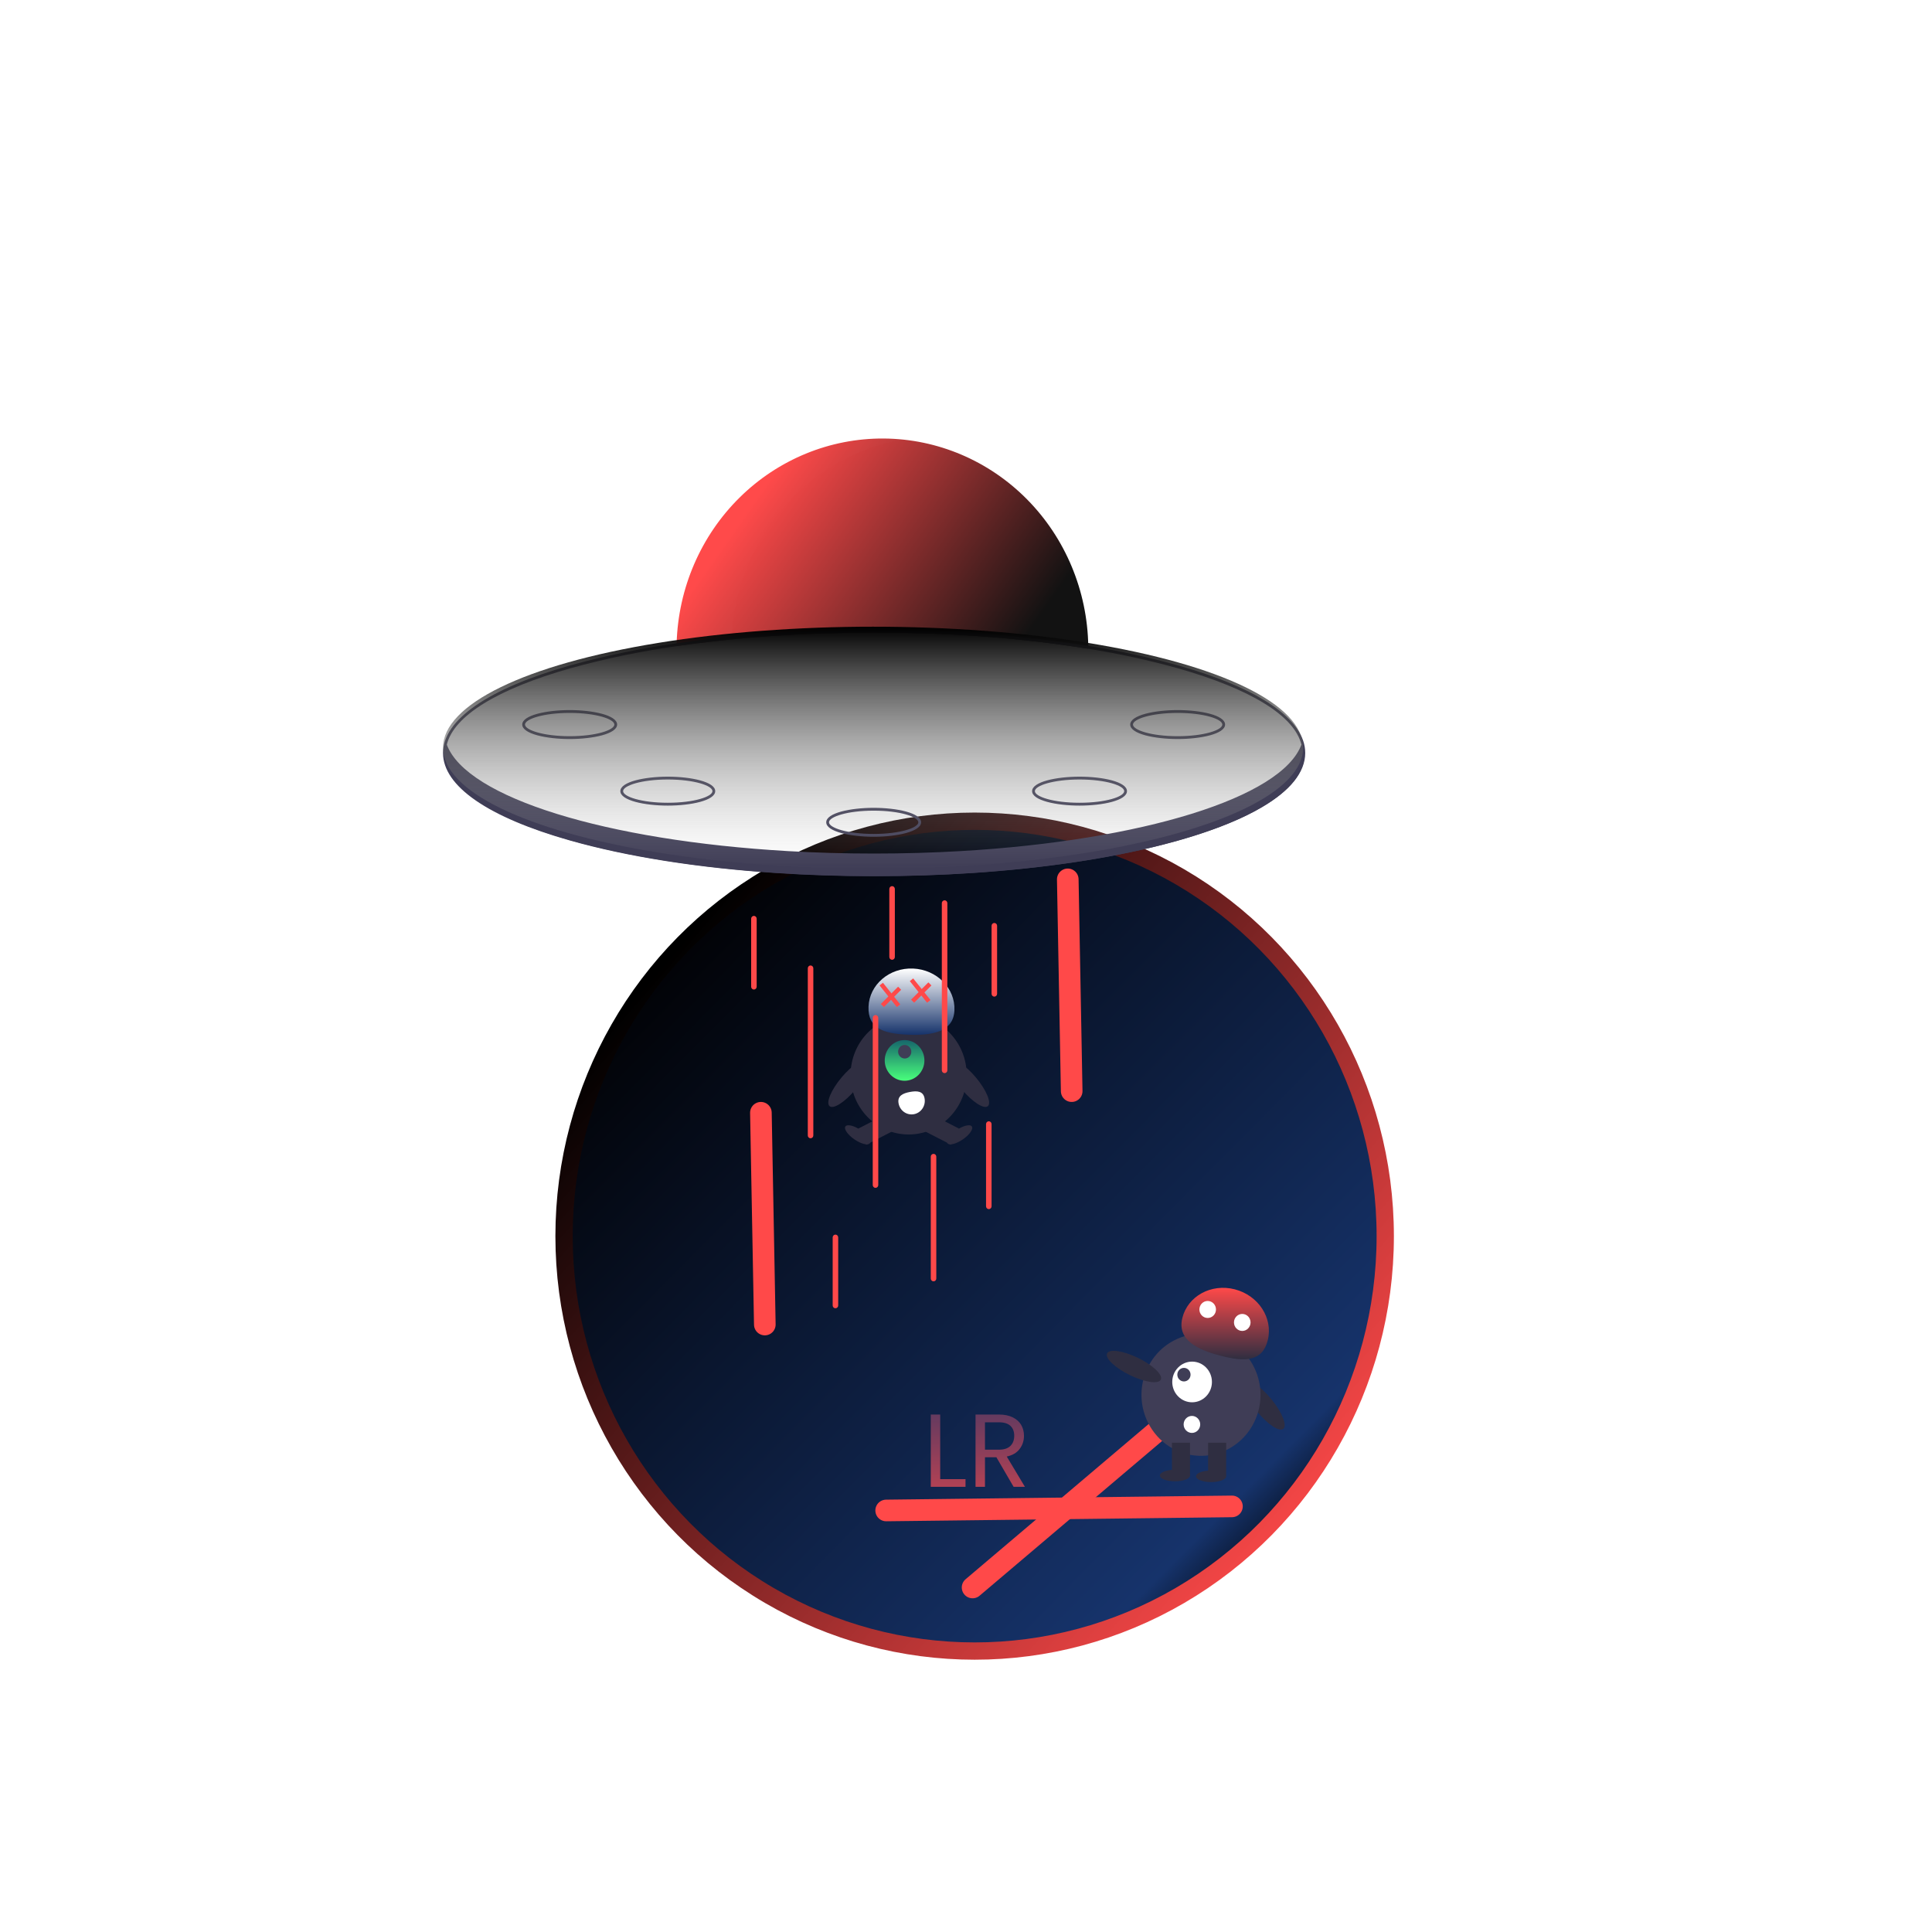 <svg width="100" height="100" viewBox="0 0 302 447" fill="none" xmlns="http://www.w3.org/2000/svg">
<rect width="100" height="100" fill="none"/>
<rect width="100" height="100" fill="none"/>
<g filter="url(#filter0_d)">
<ellipse cx="153" cy="282" rx="95" ry="96" fill="url(#paint0_linear)"/>
<ellipse cx="153" cy="282" rx="95" ry="96" stroke="url(#paint1_linear)" stroke-width="4" stroke-linecap="round"/>
</g>
<line x1="103.546" y1="257.453" x2="104.453" y2="306.454" stroke="#FF4949" stroke-width="5" stroke-linecap="round"/>
<line x1="194.71" y1="331.524" x2="152.524" y2="367.29" stroke="#FF4949" stroke-width="5" stroke-linecap="round"/>
<line x1="212.53" y1="348.529" x2="132.529" y2="349.47" stroke="#FF4949" stroke-width="5" stroke-linecap="round"/>
<line x1="174.546" y1="203.453" x2="175.453" y2="252.454" stroke="#FF4949" stroke-width="5" stroke-linecap="round"/>
<path d="M145.032 342.224H150.888V344H142.848V327.272H145.032V342.224ZM162.015 344L158.031 337.16H155.391V344H153.207V327.272H158.607C159.871 327.272 160.935 327.488 161.799 327.92C162.679 328.352 163.335 328.936 163.767 329.672C164.199 330.408 164.415 331.248 164.415 332.192C164.415 333.344 164.079 334.36 163.407 335.24C162.751 336.12 161.759 336.704 160.431 336.992L164.631 344H162.015ZM155.391 335.408H158.607C159.791 335.408 160.679 335.12 161.271 334.544C161.863 333.952 162.159 333.168 162.159 332.192C162.159 331.2 161.863 330.432 161.271 329.888C160.695 329.344 159.807 329.072 158.607 329.072H155.391V335.408Z" fill="url(#paint2_linear)"/>
<path d="M179.294 150.097C164.39 147.658 147.418 146.357 129.743 146.357C113.566 146.357 97.981 147.445 84.034 149.497C84.037 149.277 84.04 149.058 84.049 148.838C84.419 136.092 89.638 124 98.589 115.146C107.54 106.293 119.515 101.38 131.953 101.458C144.391 101.536 156.306 106.598 165.151 115.563C173.996 124.528 179.07 136.685 179.288 149.434C179.291 149.657 179.294 149.877 179.294 150.097Z" fill="url(#paint3_linear)"/>
<g opacity="0.1">
<path opacity="0.1" d="M137.911 101.44C131.295 100.524 124.566 101.043 118.159 102.964C111.752 104.884 105.81 108.164 100.718 112.589C95.627 117.015 91.499 122.488 88.603 128.654C85.706 134.82 84.106 141.541 83.905 148.381C83.896 148.601 83.893 148.82 83.889 149.04C88.033 148.43 92.324 147.908 96.73 147.472C97.269 136.076 101.682 125.233 109.204 116.825C116.726 108.416 126.883 102.973 137.911 101.44V101.44Z" fill="white"/>
</g>
<path d="M200.131 153.97C193.271 152.064 186.312 150.549 179.288 149.434C167.774 147.605 156.167 146.462 144.525 146.01C139.675 145.806 134.736 145.702 129.743 145.702C125.785 145.702 121.859 145.767 117.988 145.898C106.631 146.242 95.301 147.224 84.049 148.838C75.72 150.014 67.472 151.728 59.354 153.97C40.425 159.335 30 166.526 30 174.215C30 181.904 40.425 189.094 59.354 194.459C72.665 198.235 89.078 200.807 106.962 201.987C114.343 202.479 121.974 202.728 129.743 202.728C137.536 202.728 145.193 202.476 152.597 201.984C168.872 200.906 183.93 198.674 196.532 195.429C196.599 195.41 196.663 195.393 196.73 195.377C197.58 195.161 198.418 194.934 199.246 194.708C199.543 194.623 199.837 194.541 200.131 194.459C200.148 194.452 200.165 194.447 200.182 194.443C200.464 194.364 200.742 194.282 201.02 194.204C201.576 194.04 202.126 193.879 202.666 193.712C202.692 193.705 202.714 193.699 202.737 193.692C203.207 193.548 203.667 193.404 204.124 193.26C204.498 193.138 204.869 193.02 205.237 192.899C205.505 192.811 205.771 192.722 206.033 192.634C206.225 192.568 206.413 192.506 206.599 192.44C206.851 192.355 207.104 192.267 207.353 192.178C207.459 192.142 207.564 192.106 207.666 192.067C207.906 191.985 208.14 191.9 208.373 191.814C208.625 191.723 208.878 191.628 209.127 191.536C209.335 191.46 209.543 191.382 209.748 191.303C209.92 191.234 210.09 191.169 210.262 191.103C210.732 190.923 211.193 190.736 211.647 190.553C211.874 190.457 212.101 190.366 212.324 190.271C212.545 190.179 212.769 190.084 212.986 189.989C213.344 189.835 213.696 189.681 214.041 189.527C214.207 189.448 214.377 189.373 214.54 189.301C214.664 189.242 214.786 189.186 214.911 189.127C215 189.088 215.09 189.045 215.176 189.002C215.499 188.852 215.818 188.698 216.132 188.544C217.334 187.954 218.456 187.351 219.498 186.734C226.036 182.897 229.485 178.639 229.485 174.215C229.485 166.526 219.06 159.335 200.131 153.97ZM199.959 193.83C186.631 197.609 170.174 200.181 152.242 201.352C144.95 201.827 137.412 202.073 129.743 202.073C122.099 202.073 114.586 201.83 107.316 201.355C89.356 200.188 72.873 197.615 59.526 193.83C40.898 188.547 30.639 181.582 30.639 174.215C30.64 173.564 30.72 172.915 30.876 172.284C32.506 165.638 42.535 159.417 59.526 154.6C67.583 152.375 75.768 150.67 84.034 149.497C95.353 147.873 106.751 146.888 118.176 146.547C121.987 146.419 125.842 146.356 129.743 146.357C134.669 146.357 139.541 146.459 144.33 146.655C156.04 147.103 167.715 148.253 179.294 150.097C186.258 151.206 193.157 152.71 199.959 154.6C216.947 159.417 226.972 165.635 228.606 172.278C228.765 172.911 228.845 173.561 228.846 174.215C228.846 181.582 218.587 188.547 199.959 193.83V193.83Z" fill="#3F3D56"/>
<path d="M229.303 174.513C229.303 178.892 225.783 183.034 219.498 186.734C218.453 187.351 217.327 187.954 216.132 188.544C215.818 188.698 215.499 188.852 215.176 189.002C215.09 189.045 215 189.088 214.911 189.127C214.786 189.186 214.664 189.242 214.54 189.301C214.377 189.373 214.207 189.448 214.041 189.527C213.696 189.681 213.344 189.835 212.986 189.989C212.769 190.084 212.545 190.179 212.324 190.271C212.1 190.366 211.874 190.457 211.647 190.553C211.193 190.736 210.732 190.923 210.262 191.103C210.09 191.169 209.92 191.234 209.747 191.303C209.543 191.382 209.335 191.46 209.127 191.536C208.878 191.628 208.625 191.723 208.373 191.814C208.14 191.9 207.906 191.985 207.666 192.067C207.564 192.106 207.459 192.142 207.353 192.178C207.104 192.267 206.851 192.355 206.599 192.44C206.413 192.506 206.225 192.568 206.033 192.634C205.771 192.722 205.505 192.811 205.237 192.899C204.869 193.02 204.498 193.138 204.124 193.26C203.667 193.404 203.207 193.548 202.737 193.692C202.714 193.699 202.692 193.705 202.666 193.712C202.126 193.879 201.576 194.04 201.02 194.204C200.742 194.282 200.464 194.364 200.182 194.443C200.165 194.447 200.148 194.452 200.131 194.459C199.837 194.541 199.543 194.623 199.246 194.708C198.421 194.931 197.58 195.157 196.73 195.377C196.663 195.393 196.599 195.41 196.532 195.429C184.272 198.569 169.23 200.857 152.584 201.961C145.292 202.443 137.69 202.699 129.88 202.699C122 202.699 114.334 202.44 106.984 201.948C63.11 199.015 30.457 187.845 30.457 174.513C30.461 173.702 30.581 172.896 30.815 172.121C30.834 172.176 30.854 172.229 30.876 172.284C35.438 184.568 67.813 194.495 109.82 196.917C116.255 197.291 122.92 197.484 129.743 197.484C136.593 197.484 143.284 197.288 149.745 196.914C191.717 194.482 224.06 184.552 228.606 172.278C228.683 172.081 228.75 171.885 228.807 171.688C229.131 172.593 229.299 173.549 229.303 174.513V174.513Z" fill="#3F3D56"/>
<path d="M59.306 170.985C53.985 170.985 48.33 169.812 48.33 167.637C48.33 165.462 53.985 164.288 59.306 164.288C64.626 164.288 70.281 165.462 70.281 167.637C70.281 169.812 64.626 170.985 59.306 170.985ZM59.306 164.944C53.215 164.944 48.97 166.363 48.97 167.637C48.97 168.91 53.215 170.33 59.306 170.33C65.397 170.33 69.641 168.91 69.641 167.637C69.641 166.363 65.397 164.944 59.306 164.944V164.944Z" fill="#3F3D56"/>
<path d="M82.003 186.389C76.683 186.389 71.028 185.215 71.028 183.041C71.028 180.866 76.683 179.692 82.003 179.692C87.324 179.692 92.978 180.866 92.978 183.041C92.978 185.215 87.324 186.389 82.003 186.389ZM82.003 180.348C75.912 180.348 71.668 181.767 71.668 183.041C71.668 184.314 75.912 185.733 82.003 185.733C88.094 185.733 92.339 184.314 92.339 183.041C92.339 181.767 88.094 180.348 82.003 180.348V180.348Z" fill="#3F3D56"/>
<path d="M199.968 170.985C194.648 170.985 188.993 169.812 188.993 167.637C188.993 165.462 194.648 164.288 199.968 164.288C205.289 164.288 210.943 165.462 210.943 167.637C210.943 169.812 205.289 170.985 199.968 170.985ZM199.968 164.944C193.877 164.944 189.632 166.363 189.632 167.637C189.632 168.91 193.877 170.33 199.968 170.33C206.059 170.33 210.304 168.91 210.304 167.637C210.304 166.363 206.059 164.944 199.968 164.944V164.944Z" fill="#3F3D56"/>
<path d="M177.27 186.389C171.95 186.389 166.295 185.215 166.295 183.041C166.295 180.866 171.95 179.692 177.27 179.692C182.591 179.692 188.245 180.866 188.245 183.041C188.245 185.215 182.591 186.389 177.27 186.389ZM177.27 180.348C171.179 180.348 166.935 181.767 166.935 183.041C166.935 184.314 171.179 185.733 177.27 185.733C183.361 185.733 187.606 184.314 187.606 183.041C187.606 181.767 183.361 180.348 177.27 180.348V180.348Z" fill="#3F3D56"/>
<path d="M129.637 193.599C124.316 193.599 118.662 192.426 118.662 190.251C118.662 188.076 124.316 186.902 129.637 186.902C134.957 186.902 140.612 188.076 140.612 190.251C140.612 192.426 134.957 193.599 129.637 193.599ZM129.637 187.558C123.546 187.558 119.301 188.977 119.301 190.251C119.301 191.524 123.546 192.944 129.637 192.944C135.728 192.944 139.973 191.524 139.973 190.251C139.973 188.977 135.728 187.558 129.637 187.558V187.558Z" fill="#3F3D56"/>
<path d="M137.728 262.482C145.145 262.482 151.158 256.318 151.158 248.713C151.158 241.109 145.145 234.944 137.728 234.944C130.31 234.944 124.297 241.109 124.297 248.713C124.297 256.318 130.31 262.482 137.728 262.482Z" fill="#2F2E41"/>
<path d="M132.62 257.759L126.084 261.115L127.911 264.856L134.447 261.5L132.62 257.759Z" fill="#2F2E41"/>
<path d="M128.773 264.476C129.16 263.873 128.203 262.526 126.636 261.466C125.068 260.406 123.483 260.036 123.095 260.638C122.707 261.241 123.664 262.589 125.232 263.648C126.8 264.708 128.385 265.079 128.773 264.476Z" fill="#2F2E41"/>
<path d="M142.835 257.759L141.008 261.5L147.545 264.856L149.372 261.115L142.835 257.759Z" fill="#2F2E41"/>
<path d="M150.223 263.648C151.791 262.589 152.748 261.241 152.36 260.638C151.973 260.036 150.387 260.406 148.82 261.466C147.252 262.525 146.295 263.873 146.683 264.476C147.07 265.079 148.656 264.708 150.223 263.648Z" fill="#2F2E41"/>
<path d="M136.787 250.051C139.323 250.051 141.378 247.944 141.378 245.345C141.378 242.746 139.323 240.639 136.787 240.639C134.252 240.639 132.197 242.746 132.197 245.345C132.197 247.944 134.252 250.051 136.787 250.051Z" fill="url(#paint4_linear)"/>
<path d="M137.904 244.443C138.499 243.833 138.496 242.84 137.896 242.226C137.297 241.612 136.329 241.608 135.734 242.218C135.139 242.828 135.142 243.821 135.741 244.435C136.341 245.049 137.309 245.053 137.904 244.443Z" fill="#3F3D56"/>
<path d="M148.323 233.734C148.525 228.636 144.239 224.319 138.751 224.09C133.263 223.862 128.65 227.809 128.448 232.906C128.246 238.004 132.061 239.162 137.549 239.39C143.038 239.619 148.121 238.831 148.323 233.734Z" fill="url(#paint5_linear)"/>
<path d="M156.065 255.923C156.948 255.146 155.706 252.176 153.29 249.292C150.874 246.407 148.2 244.698 147.316 245.476C146.433 246.253 147.675 249.222 150.091 252.107C152.507 254.992 155.181 256.701 156.065 255.923Z" fill="#2F2E41"/>
<path d="M125.402 252.107C127.818 249.222 129.06 246.253 128.177 245.476C127.293 244.698 124.619 246.407 122.203 249.292C119.787 252.176 118.545 255.146 119.428 255.923C120.312 256.701 122.986 254.992 125.402 252.107Z" fill="#2F2E41"/>
<path d="M141.416 254.139C141.562 254.958 141.384 255.802 140.922 256.486C140.46 257.171 139.752 257.639 138.954 257.788C138.155 257.937 137.332 257.754 136.664 257.281C135.997 256.808 135.54 256.082 135.395 255.263L135.394 255.257C135.093 253.552 136.379 252.949 138.042 252.64C139.705 252.331 141.115 252.434 141.416 254.139Z" fill="white"/>
<path d="M115.037 263.36C114.867 263.36 114.705 263.291 114.585 263.168C114.465 263.045 114.398 262.878 114.398 262.704V224.031C114.398 223.857 114.465 223.69 114.585 223.568C114.705 223.445 114.867 223.376 115.037 223.376C115.206 223.376 115.369 223.445 115.489 223.568C115.609 223.69 115.676 223.857 115.676 224.031V262.704C115.676 262.878 115.609 263.045 115.489 263.168C115.369 263.291 115.206 263.36 115.037 263.36Z" fill="#FF4949"/>
<path d="M130.062 274.83C129.893 274.83 129.73 274.761 129.61 274.638C129.49 274.516 129.423 274.349 129.423 274.175V235.502C129.423 235.328 129.49 235.161 129.61 235.038C129.73 234.915 129.893 234.846 130.062 234.846C130.232 234.846 130.394 234.915 130.514 235.038C130.634 235.161 130.702 235.328 130.702 235.502V274.175C130.702 274.349 130.634 274.516 130.514 274.638C130.394 274.761 130.232 274.83 130.062 274.83Z" fill="#FF4949"/>
<path d="M120.791 302.688C120.622 302.688 120.459 302.619 120.339 302.496C120.219 302.373 120.152 302.207 120.152 302.033V286.301C120.152 286.127 120.219 285.961 120.339 285.838C120.459 285.715 120.622 285.646 120.791 285.646C120.961 285.646 121.123 285.715 121.243 285.838C121.363 285.961 121.431 286.127 121.431 286.301V302.033C121.431 302.207 121.363 302.373 121.243 302.496C121.123 302.619 120.961 302.688 120.791 302.688V302.688Z" fill="#FF4949"/>
<path d="M133.898 222.065C133.729 222.065 133.566 221.996 133.446 221.873C133.326 221.75 133.259 221.583 133.259 221.409V205.678C133.259 205.504 133.326 205.337 133.446 205.214C133.566 205.091 133.729 205.022 133.898 205.022C134.068 205.022 134.231 205.091 134.351 205.214C134.47 205.337 134.538 205.504 134.538 205.678V221.409C134.538 221.583 134.47 221.75 134.351 221.873C134.231 221.996 134.068 222.065 133.898 222.065V222.065Z" fill="#FF4949"/>
<path d="M101.93 228.947C101.76 228.947 101.598 228.878 101.478 228.755C101.358 228.632 101.29 228.465 101.29 228.292V212.56C101.29 212.386 101.358 212.22 101.478 212.097C101.598 211.974 101.76 211.905 101.93 211.905C102.099 211.905 102.262 211.974 102.382 212.097C102.502 212.22 102.569 212.386 102.569 212.56V228.292C102.569 228.465 102.502 228.632 102.382 228.755C102.262 228.878 102.099 228.947 101.93 228.947V228.947Z" fill="#FF4949"/>
<path d="M157.555 230.586C157.386 230.586 157.223 230.517 157.103 230.394C156.983 230.271 156.916 230.104 156.916 229.93V214.199C156.916 214.025 156.983 213.858 157.103 213.735C157.223 213.612 157.386 213.543 157.555 213.543C157.725 213.543 157.888 213.612 158.007 213.735C158.127 213.858 158.195 214.025 158.195 214.199V229.93C158.195 230.104 158.127 230.271 158.007 230.394C157.888 230.517 157.725 230.586 157.555 230.586Z" fill="#FF4949"/>
<path d="M156.277 279.747C156.107 279.747 155.944 279.677 155.824 279.555C155.705 279.432 155.637 279.265 155.637 279.091V260.082C155.637 259.908 155.705 259.742 155.824 259.619C155.944 259.496 156.107 259.427 156.277 259.427C156.446 259.427 156.609 259.496 156.729 259.619C156.849 259.742 156.916 259.908 156.916 260.082V279.091C156.916 279.265 156.849 279.432 156.729 279.555C156.609 279.677 156.446 279.747 156.277 279.747Z" fill="#FF4949"/>
<path d="M143.489 296.461C143.32 296.461 143.157 296.392 143.037 296.269C142.917 296.146 142.85 295.98 142.85 295.806V267.62C142.85 267.446 142.917 267.28 143.037 267.157C143.157 267.034 143.32 266.965 143.489 266.965C143.659 266.965 143.821 267.034 143.941 267.157C144.061 267.28 144.128 267.446 144.128 267.62V295.806C144.128 295.98 144.061 296.146 143.941 296.269C143.821 296.392 143.659 296.461 143.489 296.461Z" fill="#FF4949"/>
<path d="M146.047 248.284C145.877 248.284 145.714 248.215 145.595 248.092C145.475 247.969 145.407 247.802 145.407 247.628V208.955C145.407 208.781 145.475 208.614 145.594 208.492C145.714 208.369 145.877 208.3 146.047 208.3C146.216 208.3 146.379 208.369 146.499 208.492C146.619 208.614 146.686 208.781 146.686 208.955V247.628C146.686 247.802 146.619 247.969 146.499 248.092C146.379 248.215 146.216 248.284 146.047 248.284Z" fill="#FF4949"/>
<path d="M224.432 330.578C225.347 329.792 224.11 326.733 221.67 323.744C219.229 320.756 216.508 318.97 215.593 319.755C214.678 320.541 215.915 323.6 218.356 326.589C220.796 329.577 223.517 331.363 224.432 330.578Z" fill="#2F2E41"/>
<path d="M218.43 327.179C220.835 319.784 216.936 311.79 209.722 309.325C202.509 306.86 194.712 310.857 192.307 318.252C189.902 325.648 193.801 333.641 201.015 336.106C208.228 338.571 216.026 334.575 218.43 327.179Z" fill="#3F3D56"/>
<path d="M211.196 333.793H207.013V341.476H211.196V333.793Z" fill="#2F2E41"/>
<path d="M202.831 333.793H198.648V341.476H202.831V333.793Z" fill="#2F2E41"/>
<path d="M207.71 342.905C209.636 342.905 211.196 342.305 211.196 341.565C211.196 340.825 209.636 340.225 207.71 340.225C205.785 340.225 204.225 340.825 204.225 341.565C204.225 342.305 205.785 342.905 207.71 342.905Z" fill="#2F2E41"/>
<path d="M199.345 342.727C201.27 342.727 202.831 342.127 202.831 341.387C202.831 340.647 201.27 340.047 199.345 340.047C197.42 340.047 195.859 340.647 195.859 341.387C195.859 342.127 197.42 342.727 199.345 342.727Z" fill="#2F2E41"/>
<path d="M201.045 304.973C202.275 299.897 207.702 296.91 213.166 298.302C218.631 299.693 222.065 304.935 220.835 310.011C219.606 315.086 215.527 315.103 210.062 313.712C204.598 312.321 199.816 310.049 201.045 304.973Z" fill="url(#paint6_linear)"/>
<path d="M196.081 319.191C196.592 318.085 194.222 315.835 190.787 314.165C187.352 312.494 184.153 312.037 183.641 313.142C183.13 314.248 185.5 316.498 188.935 318.168C192.37 319.839 195.57 320.296 196.081 319.191Z" fill="#2F2E41"/>
<path d="M203.31 324.443C205.845 324.443 207.9 322.336 207.9 319.737C207.9 317.138 205.845 315.032 203.31 315.032C200.775 315.032 198.72 317.138 198.72 319.737C198.72 322.336 200.775 324.443 203.31 324.443Z" fill="white"/>
<path d="M201.424 319.619C202.269 319.619 202.954 318.917 202.954 318.051C202.954 317.184 202.269 316.482 201.424 316.482C200.579 316.482 199.894 317.184 199.894 318.051C199.894 318.917 200.579 319.619 201.424 319.619Z" fill="#3F3D56"/>
<path d="M203.271 331.529C204.33 331.529 205.189 330.649 205.189 329.563C205.189 328.477 204.33 327.596 203.271 327.596C202.211 327.596 201.353 328.477 201.353 329.563C201.353 330.649 202.211 331.529 203.271 331.529Z" fill="white"/>
<path d="M206.918 304.933C207.977 304.933 208.836 304.052 208.836 302.966C208.836 301.88 207.977 301 206.918 301C205.859 301 205 301.88 205 302.966C205 304.052 205.859 304.933 206.918 304.933Z" fill="white"/>
<path d="M214.918 307.933C215.977 307.933 216.836 307.052 216.836 305.966C216.836 304.88 215.977 304 214.918 304C213.859 304 213 304.88 213 305.966C213 307.052 213.859 307.933 214.918 307.933Z" fill="white"/>
<ellipse cx="129.5" cy="173" rx="99.5" ry="28" fill="url(#paint7_linear)"/>
<line x1="131.39" y1="227.688" x2="135.39" y2="232.688" stroke="#FF4949"/>
<line x1="131.646" y1="232.646" x2="135.646" y2="228.646" stroke="#FF4949"/>
<line x1="138.39" y1="226.688" x2="142.39" y2="231.688" stroke="#FF4949"/>
<line x1="138.646" y1="231.646" x2="142.646" y2="227.646" stroke="#FF4949"/>
<defs>
<filter id="filter0_d" x="52" y="184" width="202" height="204" filterUnits="userSpaceOnUse" color-interpolation-filters="sRGB">
<feFlood flood-opacity="0" result="BackgroundImageFix"/>
<feColorMatrix in="SourceAlpha" type="matrix" values="0 0 0 0 0 0 0 0 0 0 0 0 0 0 0 0 0 0 127 0"/>
<feOffset dy="4"/>
<feGaussianBlur stdDeviation="2"/>
<feColorMatrix type="matrix" values="0 0 0 0 0 0 0 0 0 0 0 0 0 0 0 0 0 0 0.25 0"/>
<feBlend mode="normal" in2="BackgroundImageFix" result="effect1_dropShadow"/>
<feBlend mode="normal" in="SourceGraphic" in2="effect1_dropShadow" result="shape"/>
</filter>
<linearGradient id="paint0_linear" x1="84" y1="208" x2="232" y2="355" gradientUnits="userSpaceOnUse">
<stop stop-color="#010103"/>
<stop offset="0.896" stop-color="#16336B"/>
<stop offset="1"/>
</linearGradient>
<linearGradient id="paint1_linear" x1="82" y1="218" x2="235" y2="351" gradientUnits="userSpaceOnUse">
<stop/>
<stop offset="1" stop-color="#FF4949"/>
</linearGradient>
<linearGradient id="paint2_linear" x1="191" y1="310" x2="191" y2="361" gradientUnits="userSpaceOnUse">
<stop stop-color="#16336B"/>
<stop offset="1" stop-color="#FF4949"/>
</linearGradient>
<linearGradient id="paint3_linear" x1="106" y1="110" x2="163" y2="150" gradientUnits="userSpaceOnUse">
<stop stop-color="#FF4949"/>
<stop offset="1" stop-color="#121212"/>
</linearGradient>
<linearGradient id="paint4_linear" x1="136.787" y1="240.639" x2="136.787" y2="250.051" gradientUnits="userSpaceOnUse">
<stop stop-color="#16666B"/>
<stop offset="1" stop-color="#49FF7C"/>
</linearGradient>
<linearGradient id="paint5_linear" x1="138.385" y1="224.081" x2="138.385" y2="239.425" gradientUnits="userSpaceOnUse">
<stop stop-color="white"/>
<stop offset="1" stop-color="#16336B"/>
</linearGradient>
<linearGradient id="paint6_linear" x1="210.968" y1="297.96" x2="210.968" y2="314.499" gradientUnits="userSpaceOnUse">
<stop stop-color="#FF4949"/>
<stop offset="1" stop-color="#2F2E41"/>
</linearGradient>
<linearGradient id="paint7_linear" x1="129.5" y1="145" x2="129.5" y2="201" gradientUnits="userSpaceOnUse">
<stop/>
<stop offset="1" stop-color="#C4C4C4" stop-opacity="0"/>
</linearGradient>
</defs>
</svg>
